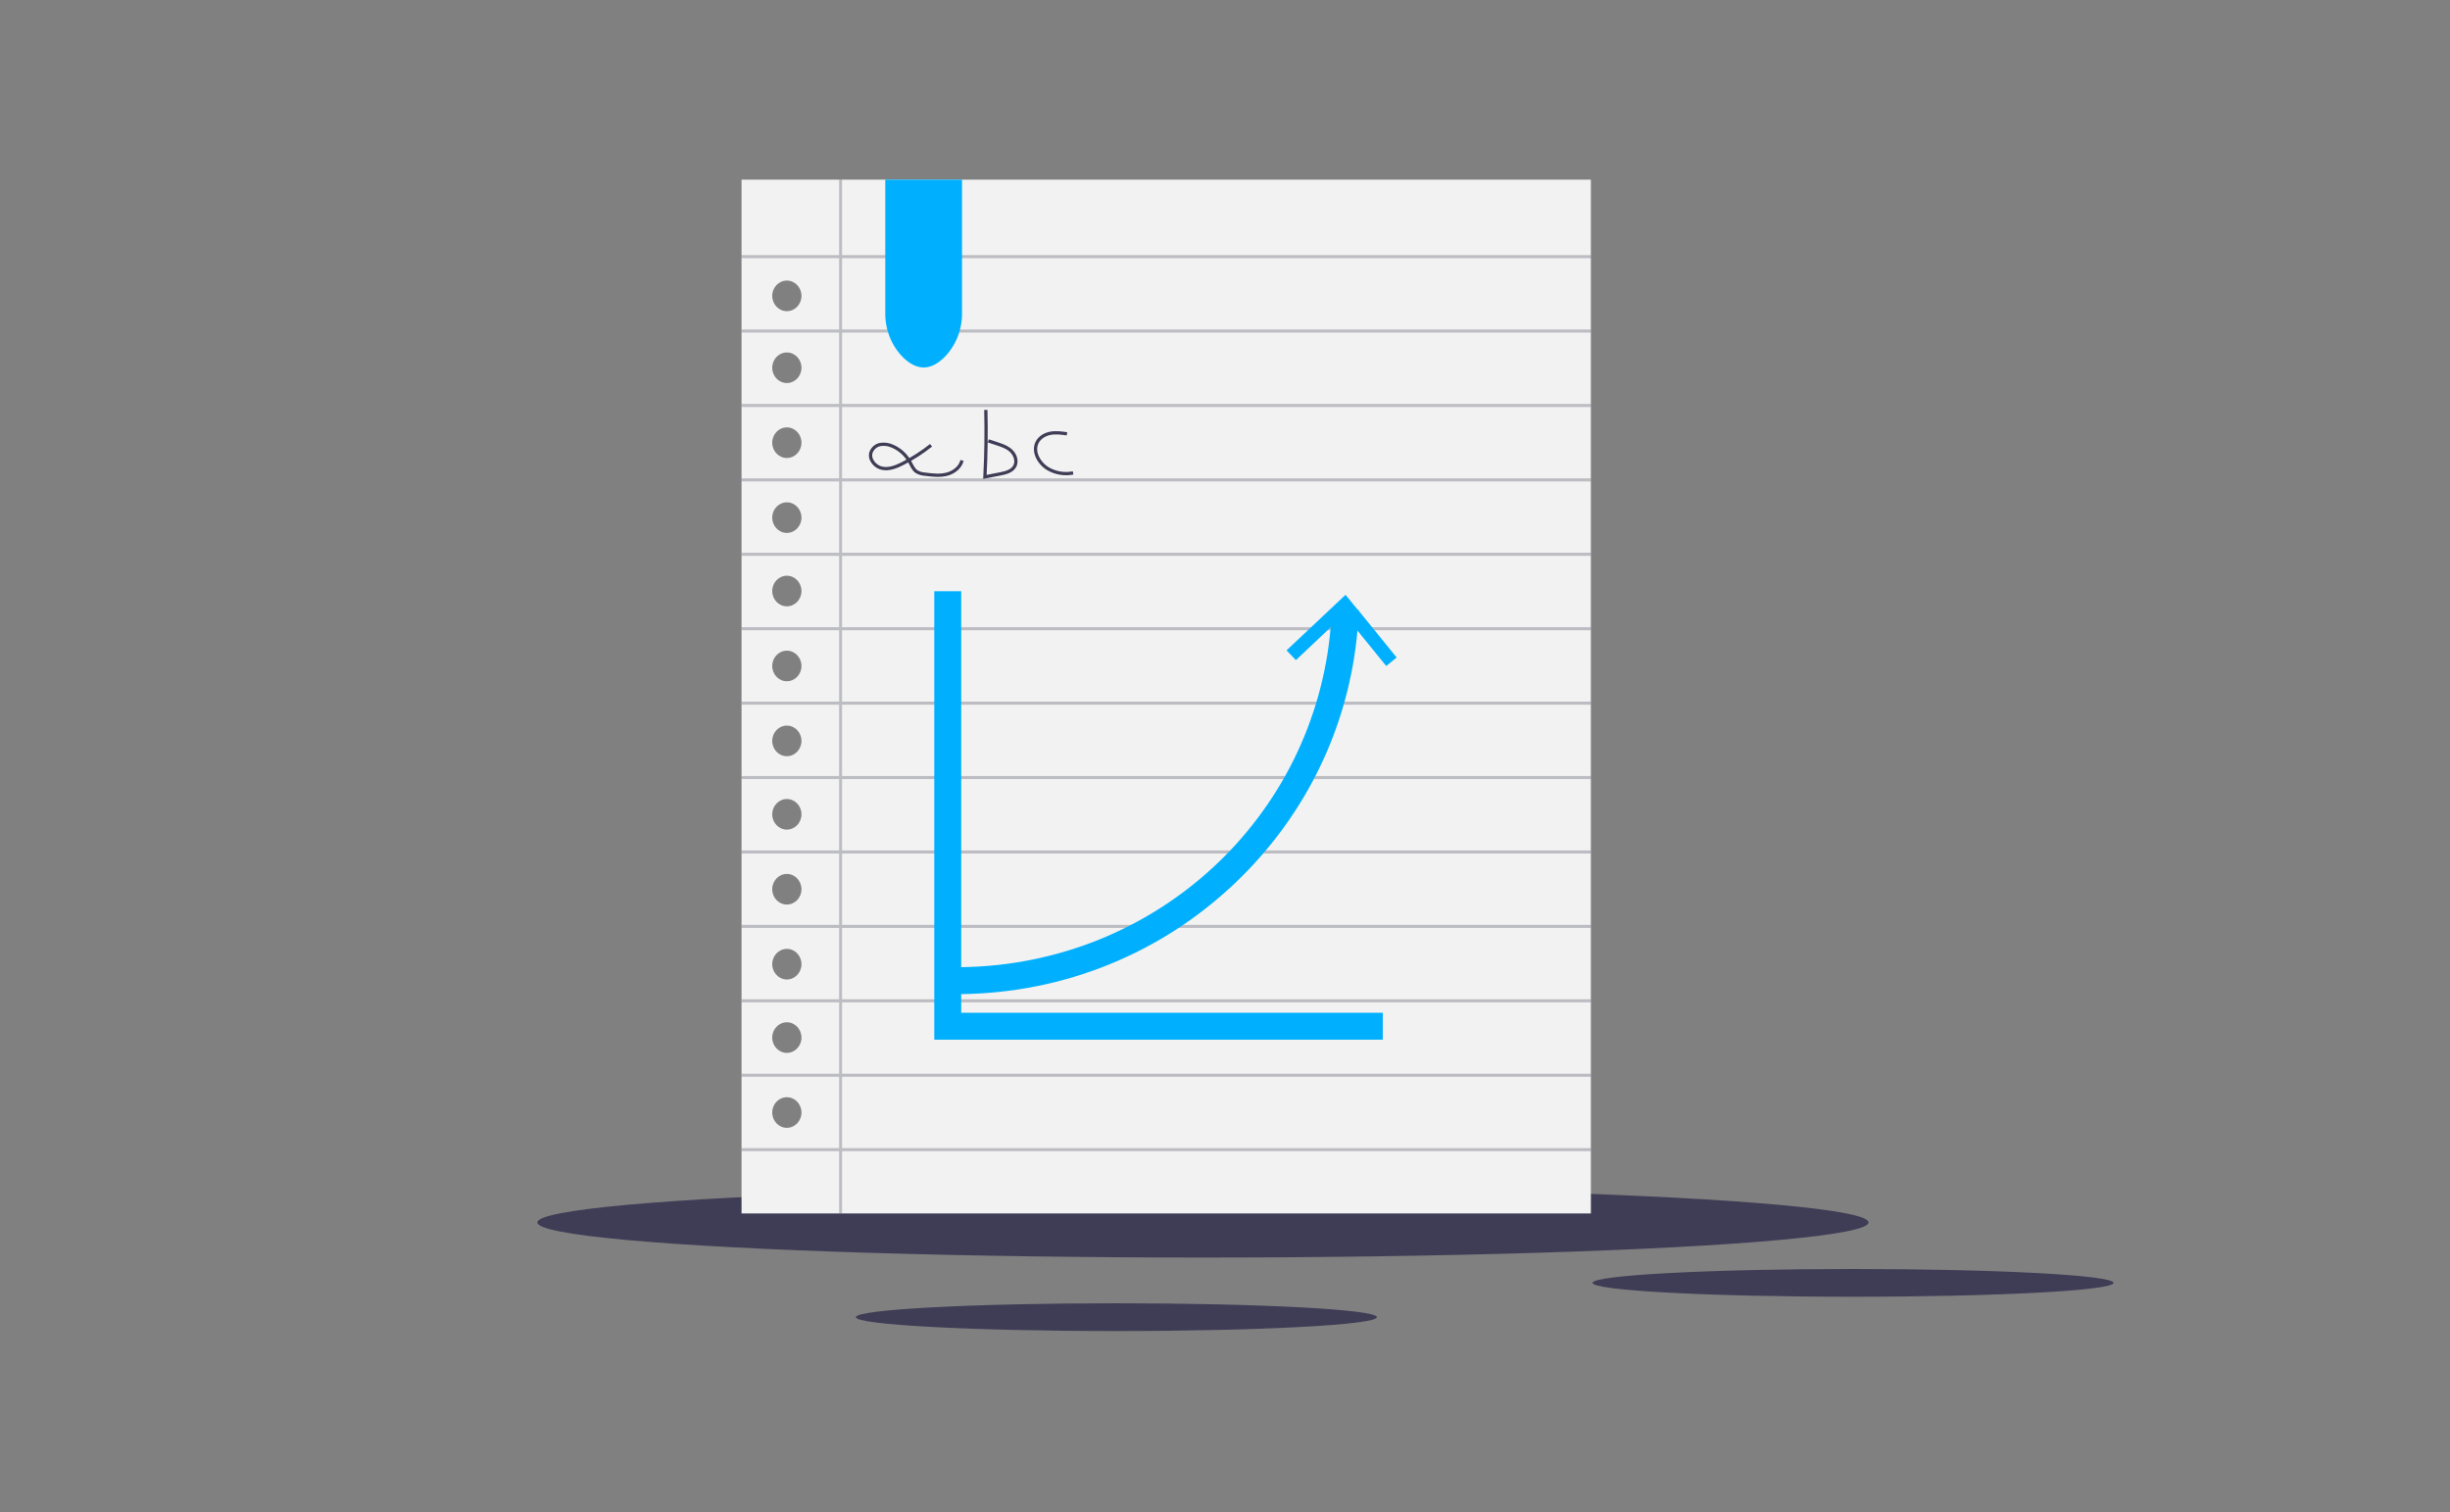<?xml version="1.0" encoding="UTF-8"?>
<svg width="1500px" height="926px" viewBox="0 0 1500 926" version="1.1" xmlns="http://www.w3.org/2000/svg" xmlns:xlink="http://www.w3.org/1999/xlink">
    <rect x="0" y="0" width="1500" height="926" fill="#808080" stroke="none"/>
    <title>compound-knowledge</title>
    <g id="compound-knowledge" stroke="none" stroke-width="1" fill="none" fill-rule="evenodd">
        <g id="learning" transform="translate(329, 110)">
            <ellipse id="Oval" fill="#3F3D56" fill-rule="nonzero" cx="407.5" cy="638.5" rx="407.5" ry="21.5"></ellipse>
            <ellipse id="Oval" fill="#3F3D56" fill-rule="nonzero" cx="805.5" cy="675.5" rx="159.5" ry="8.5"></ellipse>
            <ellipse id="Oval" fill="#3F3D56" fill-rule="nonzero" cx="354.5" cy="696.5" rx="159.5" ry="8.5"></ellipse>
            <path d="M125,0 L125,633 L645,633 L645,0 L125,0 Z M152.745,580.562 C147.802,580.562 143.795,576.37 143.795,571.198 C143.795,566.027 147.802,561.834 152.745,561.834 C157.688,561.834 161.695,566.027 161.695,571.198 C161.695,576.37 157.688,580.562 152.745,580.562 L152.745,580.562 Z M152.745,534.679 C147.802,534.679 143.795,530.487 143.795,525.315 C143.795,520.144 147.802,515.951 152.745,515.951 C157.688,515.951 161.695,520.144 161.695,525.315 C161.695,530.487 157.688,534.679 152.745,534.679 Z M152.745,489.732 C147.802,489.732 143.795,485.54 143.795,480.368 C143.795,475.197 147.802,471.004 152.745,471.004 C157.688,471.004 161.695,475.197 161.695,480.368 C161.695,485.54 157.688,489.732 152.745,489.732 Z M152.745,443.849 C147.802,443.849 143.795,439.657 143.795,434.485 C143.795,429.314 147.802,425.121 152.745,425.121 C157.688,425.121 161.695,429.314 161.695,434.485 C161.695,439.657 157.688,443.849 152.745,443.849 Z M152.745,397.966 C147.802,397.966 143.795,393.774 143.795,388.602 C143.795,383.431 147.802,379.238 152.745,379.238 C157.688,379.238 161.695,383.431 161.695,388.602 C161.695,393.774 157.688,397.966 152.745,397.966 L152.745,397.966 Z M152.745,353.019 C147.802,353.019 143.795,348.827 143.795,343.655 C143.795,338.484 147.802,334.291 152.745,334.291 C157.688,334.291 161.695,338.484 161.695,343.655 C161.695,348.827 157.688,353.019 152.745,353.019 Z M152.745,307.136 C147.802,307.136 143.795,302.944 143.795,297.772 C143.795,292.601 147.802,288.408 152.745,288.408 C157.688,288.408 161.695,292.601 161.695,297.772 C161.695,302.944 157.688,307.136 152.745,307.136 Z M152.745,261.253 C147.802,261.253 143.795,257.061 143.795,251.889 C143.795,246.718 147.802,242.525 152.745,242.525 C157.688,242.525 161.695,246.718 161.695,251.889 C161.695,257.061 157.688,261.253 152.745,261.253 L152.745,261.253 Z M152.745,216.306 C147.802,216.306 143.795,212.114 143.795,206.942 C143.795,201.771 147.802,197.578 152.745,197.578 C157.688,197.578 161.695,201.771 161.695,206.942 C161.695,212.114 157.688,216.306 152.745,216.306 Z M152.745,170.423 C147.802,170.423 143.795,166.231 143.795,161.059 C143.795,155.888 147.802,151.695 152.745,151.695 C157.688,151.695 161.695,155.888 161.695,161.059 C161.695,166.231 157.688,170.423 152.745,170.423 Z M152.745,124.54 C147.802,124.54 143.795,120.348 143.795,115.176 C143.795,110.004 147.802,105.812 152.745,105.812 C157.688,105.812 161.695,110.004 161.695,115.176 C161.695,120.348 157.688,124.54 152.745,124.54 L152.745,124.54 Z M152.745,80.53 C147.802,80.53 143.795,76.337 143.795,71.166 C143.795,65.994 147.802,61.802 152.745,61.802 C157.688,61.802 161.695,65.994 161.695,71.166 C161.695,76.337 157.688,80.53 152.745,80.53 Z" id="Shape" fill="#F2F2F2" fill-rule="nonzero"></path>
            <polygon id="Path" fill="#3F3D56" fill-rule="nonzero" opacity="0.3" points="645 48.072 645 46.2 186.537 46.2 186.537 0 184.747 0 184.747 46.2 125 46.2 125 48.072 184.747 48.072 184.747 91.766 125 91.766 125 93.639 184.747 93.639 184.747 137.333 125 137.333 125 139.206 184.747 139.206 184.747 182.899 125 182.899 125 184.771 184.747 184.771 184.747 228.464 125 228.464 125 230.337 184.747 230.337 184.747 274.031 125 274.031 125 275.904 184.747 275.904 184.747 319.597 125 319.597 125 321.469 184.747 321.469 184.747 365.163 125 365.163 125 367.036 184.747 367.036 184.747 410.729 125 410.729 125 412.602 184.747 412.602 184.747 456.295 125 456.295 125 458.167 184.747 458.167 184.747 501.861 125 501.861 125 503.734 184.747 503.734 184.747 547.427 125 547.427 125 549.3 184.747 549.3 184.747 592.993 125 592.993 125 594.865 184.747 594.865 184.747 633 186.537 633 186.537 594.865 645 594.865 645 592.993 186.537 592.993 186.537 549.3 645 549.3 645 547.427 186.537 547.427 186.537 503.734 645 503.734 645 501.861 186.537 501.861 186.537 458.167 645 458.167 645 456.295 186.537 456.295 186.537 412.602 645 412.602 645 410.729 186.537 410.729 186.537 367.036 645 367.036 645 365.163 186.537 365.163 186.537 321.469 645 321.469 645 319.597 186.537 319.597 186.537 275.904 645 275.904 645 274.031 186.537 274.031 186.537 230.337 645 230.337 645 228.464 186.537 228.464 186.537 184.771 645 184.771 645 182.899 186.537 182.899 186.537 139.206 645 139.206 645 137.333 186.537 137.333 186.537 93.639 645 93.639 645 91.766 186.537 91.766 186.537 48.072"></polygon>
            <path d="M241.025,162.653 C235.646,166.939 229.866,170.664 223.771,173.776 C219.832,175.786 215.462,177.576 211.142,176.733 C206.822,175.889 202.943,171.349 204.262,167.035 C205.193,164.472 207.382,162.613 210.005,162.158 C212.599,161.747 215.252,162.141 217.627,163.289 C221.976,165.205 225.605,168.517 227.972,172.729 C229.179,174.891 230.125,177.37 232.129,178.772 C233.744,179.715 235.553,180.254 237.409,180.343 C241.775,180.905 246.255,181.46 250.533,180.399 C254.811,179.337 258.909,176.293 260,171.909" id="Path" stroke="#3F3D56" stroke-width="2"></path>
            <path d="M274.557,141 C274.9,154.667 274.714,168.334 274,182 L283.416,180.168 C286.886,179.492 290.835,178.461 292.403,175.201 C293.865,172.162 292.474,168.326 290.039,166.042 C287.605,163.758 284.361,162.668 281.223,161.639 L276.083,159.954" id="Path" stroke="#3F3D56" stroke-width="2"></path>
            <path d="M324.252,155.631 C320.882,155.143 317.444,154.675 314.095,155.303 C310.746,155.931 307.442,157.839 305.898,161.011 C303.046,166.871 307.416,174.088 312.953,177.198 C317.562,179.766 322.873,180.603 328,179.568" id="Path" stroke="#3F3D56" stroke-width="2"></path>
            <path d="M249.228,108.691 C240.743,117.103 232.257,117.103 223.772,108.691 C216.814,101.651 212.918,91.898 213.001,81.731 L213.001,0 L259.999,0 L259.999,81.731 C260.082,91.898 256.186,101.651 249.228,108.691 L249.228,108.691 Z" id="Path" fill="#00B0FF" fill-rule="nonzero"></path>
            <path d="M427.8,430.1 C470.8,388.9 496.9,334.6 502.1,276.1 L519.7,297.8 L526.1,292.6 L502.9,264 C502.9,263.8 502.9,263.6 502.9,263.4 L502.3,263.4 L494.8,254.2 L458.7,288.2 L464.4,294.2 L485.7,274.1 C475.7,390.6 378.7,480.6 259.5,482.2 L259.5,252 L243,252 L243,526.6 L517.6,526.6 L517.6,510.1 L259.5,510.1 L259.5,498.7 C322.7,497.9 382.3,473.7 427.8,430.1 Z" id="Path" fill="#00B0FF" fill-rule="nonzero"></path>
        </g>
    </g>
</svg>